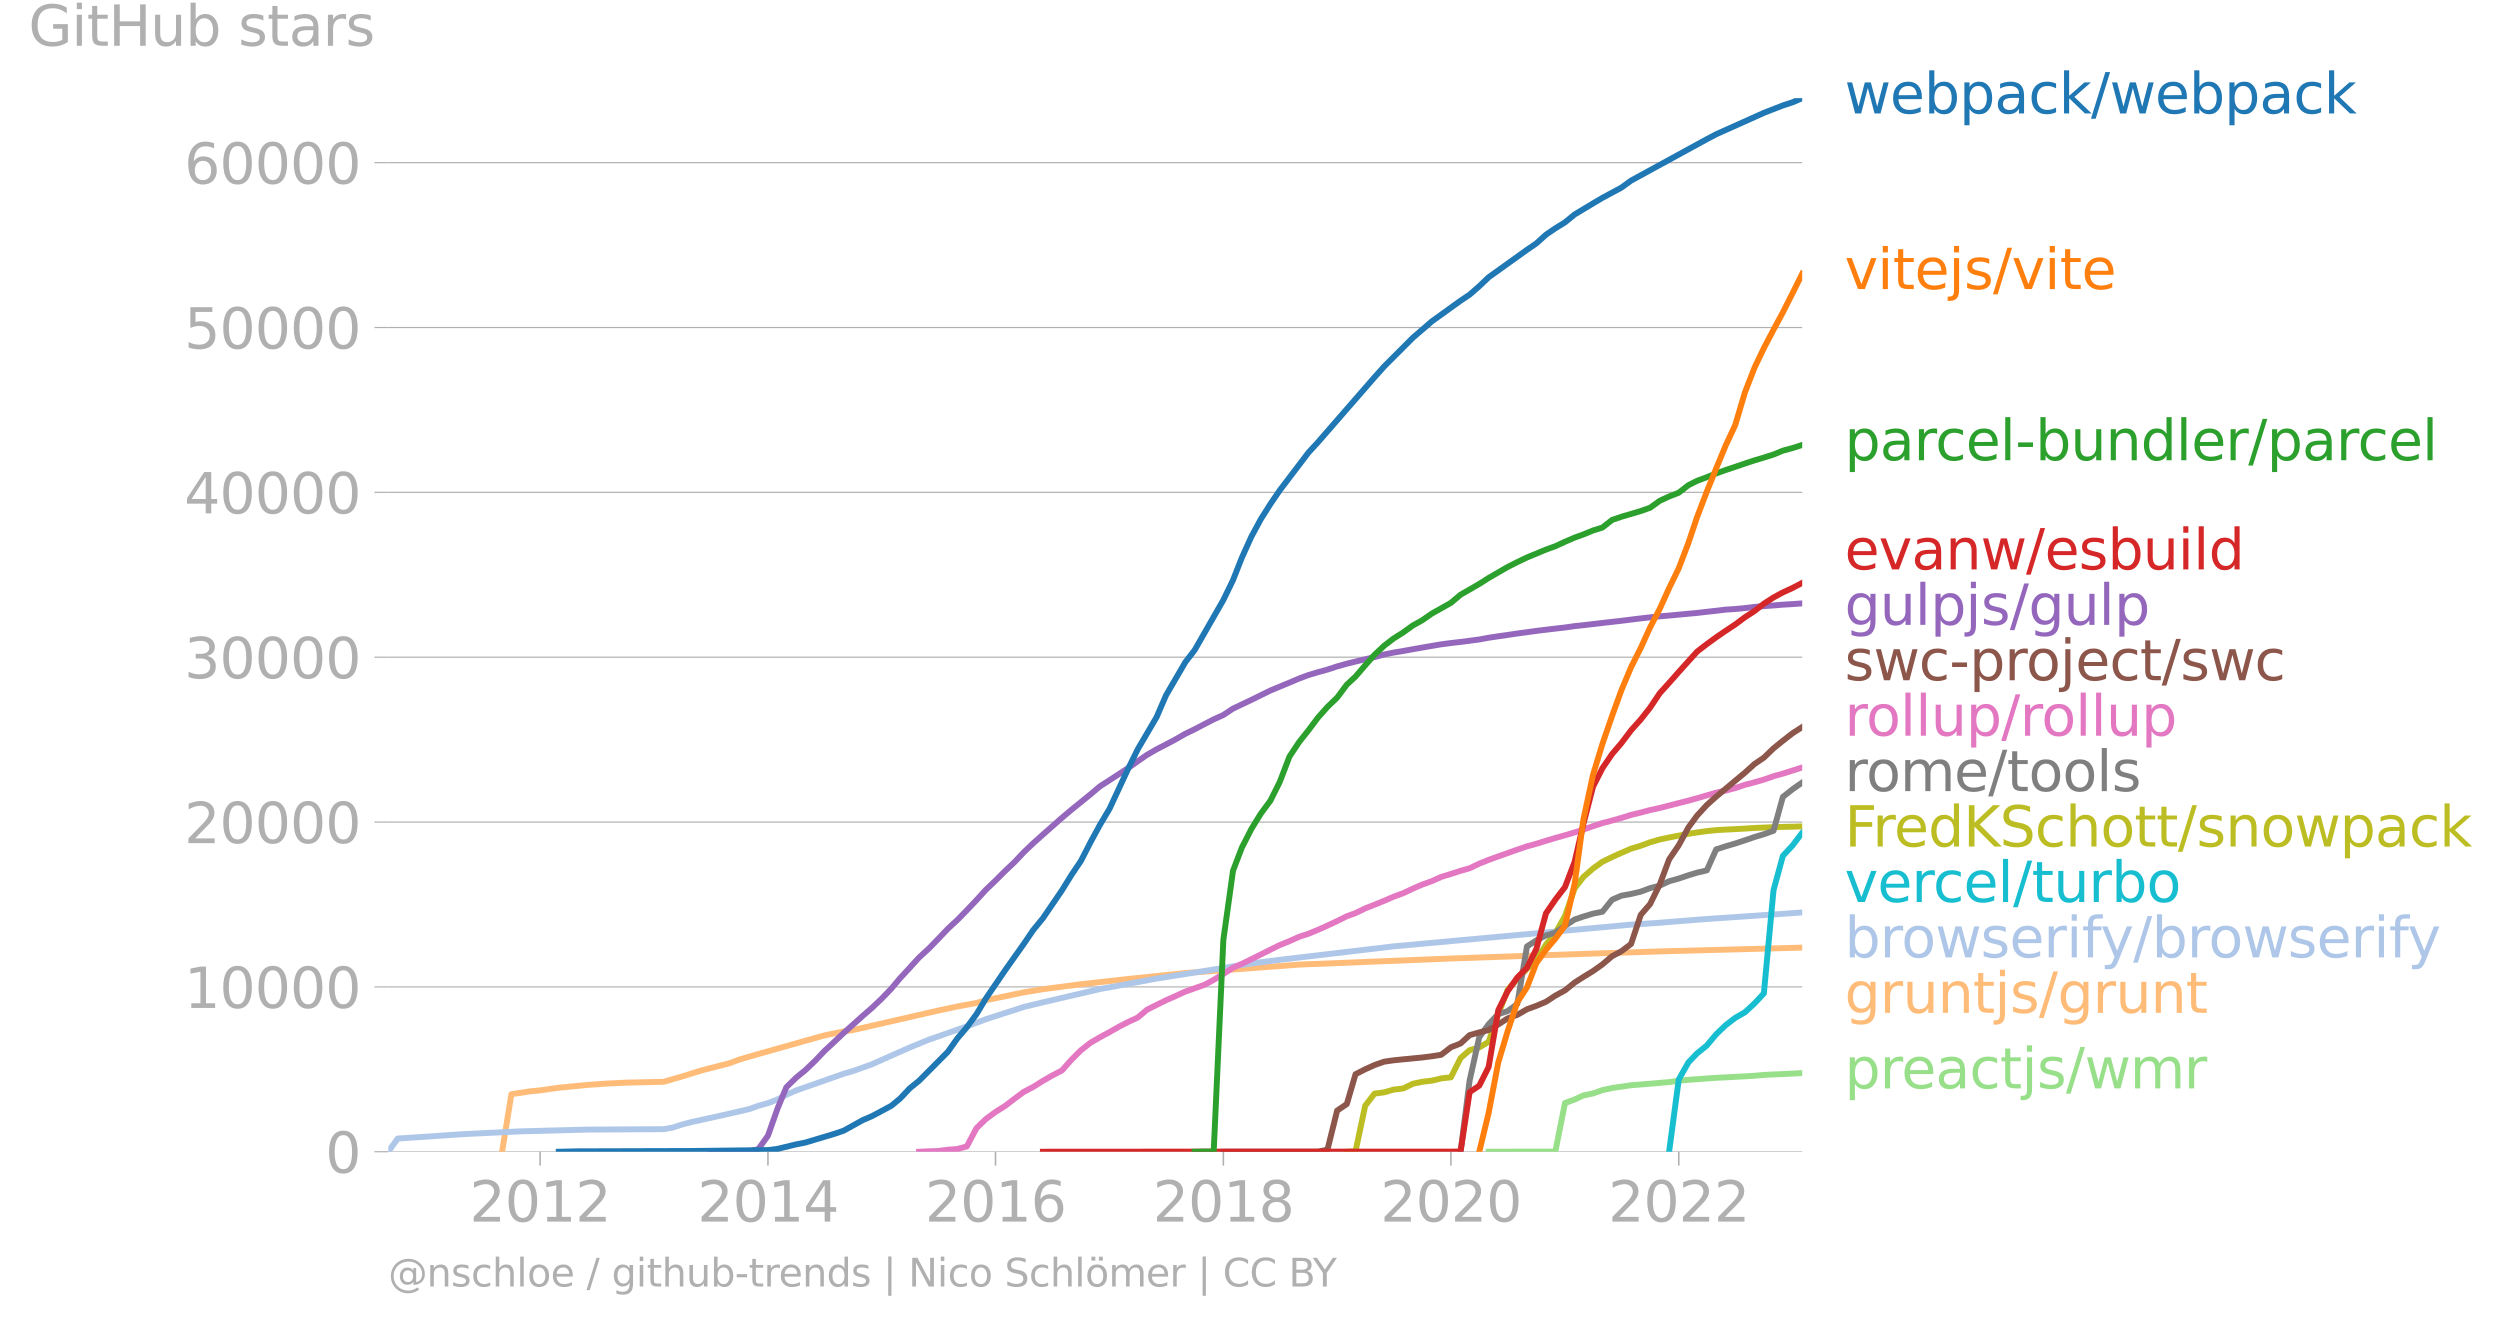<svg xmlns="http://www.w3.org/2000/svg" xmlns:xlink="http://www.w3.org/1999/xlink" width="841.917" height="445.905" viewBox="0 0 631.438 334.429"><defs><style>*{stroke-linejoin:round;stroke-linecap:butt}</style></defs><g id="figure_1"><path id="patch_1" d="M0 334.429h631.438V0H0v334.429z" style="fill:none"/><g id="axes_1"><path id="patch_2" d="M98.073 290.902h357.12V24.79H98.073v266.112z" style="fill:none"/><g id="matplotlib.axis_1"><g id="xtick_1"><g id="line2d_1"><defs><path id="m91322ff888" d="M0 0v3.5" style="stroke:#b0b0b0;stroke-width:.4"/></defs><use xlink:href="#m91322ff888" x="136.415" y="290.902" style="fill:#b0b0b0;stroke:#b0b0b0;stroke-width:.4"/></g><g id="text_1" style="fill:#b0b0b0" transform="matrix(.14 0 0 -.14 118.6 308.54)"><defs><path id="DejaVuSans-32" d="M1228 531h2203V0H469v531q359 372 979 998 621 627 780 809 303 340 423 576 121 236 121 464 0 372-261 606-261 235-680 235-297 0-627-103-329-103-704-313v638q381 153 712 231 332 78 607 78 725 0 1156-363 431-362 431-968 0-288-108-546-107-257-392-607-78-91-497-524-418-433-1181-1211z" transform="scale(.016)"/><path id="DejaVuSans-30" d="M2034 4250q-487 0-733-480-245-479-245-1442 0-959 245-1439 246-480 733-480 491 0 736 480 246 480 246 1439 0 963-246 1442-245 480-736 480zm0 500q785 0 1199-621 414-620 414-1801 0-1178-414-1799Q2819-91 2034-91q-784 0-1198 620-414 621-414 1799 0 1181 414 1801 414 621 1198 621z" transform="scale(.016)"/><path id="DejaVuSans-31" d="M794 531h1031v3560L703 3866v575l1116 225h631V531h1031V0H794v531z" transform="scale(.016)"/></defs><use xlink:href="#DejaVuSans-32"/><use xlink:href="#DejaVuSans-30" x="63.623"/><use xlink:href="#DejaVuSans-31" x="127.246"/><use xlink:href="#DejaVuSans-32" x="190.869"/></g></g><g id="xtick_2"><use xlink:href="#m91322ff888" id="line2d_2" x="193.966" y="290.902" style="fill:#b0b0b0;stroke:#b0b0b0;stroke-width:.4"/><g id="text_2" style="fill:#b0b0b0" transform="matrix(.14 0 0 -.14 176.151 308.54)"><defs><path id="DejaVuSans-34" d="M2419 4116 825 1625h1594v2491zm-166 550h794V1625h666v-525h-666V0h-628v1100H313v609l1940 2957z" transform="scale(.016)"/></defs><use xlink:href="#DejaVuSans-32"/><use xlink:href="#DejaVuSans-30" x="63.623"/><use xlink:href="#DejaVuSans-31" x="127.246"/><use xlink:href="#DejaVuSans-34" x="190.869"/></g></g><g id="xtick_3"><use xlink:href="#m91322ff888" id="line2d_3" x="251.439" y="290.902" style="fill:#b0b0b0;stroke:#b0b0b0;stroke-width:.4"/><g id="text_3" style="fill:#b0b0b0" transform="matrix(.14 0 0 -.14 233.624 308.54)"><defs><path id="DejaVuSans-36" d="M2113 2584q-425 0-674-291-248-290-248-796 0-503 248-796 249-292 674-292t673 292q248 293 248 796 0 506-248 796-248 291-673 291zm1253 1979v-575q-238 112-480 171-242 60-480 60-625 0-955-422-329-422-376-1275 184 272 462 417 279 145 613 145 703 0 1111-427 408-426 408-1160 0-719-425-1154Q2819-91 2113-91q-810 0-1238 620-428 621-428 1799 0 1106 525 1764t1409 658q238 0 480-47t505-140z" transform="scale(.016)"/></defs><use xlink:href="#DejaVuSans-32"/><use xlink:href="#DejaVuSans-30" x="63.623"/><use xlink:href="#DejaVuSans-31" x="127.246"/><use xlink:href="#DejaVuSans-36" x="190.869"/></g></g><g id="xtick_4"><use xlink:href="#m91322ff888" id="line2d_4" x="308.991" y="290.902" style="fill:#b0b0b0;stroke:#b0b0b0;stroke-width:.4"/><g id="text_4" style="fill:#b0b0b0" transform="matrix(.14 0 0 -.14 291.176 308.54)"><defs><path id="DejaVuSans-38" d="M2034 2216q-450 0-708-241-257-241-257-662 0-422 257-663 258-241 708-241t709 242q260 243 260 662 0 421-258 662-257 241-711 241zm-631 268q-406 100-633 378-226 279-226 679 0 559 398 884 399 325 1092 325 697 0 1094-325t397-884q0-400-227-679-226-278-629-378 456-106 710-416 255-309 255-755 0-679-414-1042Q2806-91 2034-91q-771 0-1186 362-414 363-414 1042 0 446 256 755 257 310 713 416zm-231 997q0-362 226-565 227-203 636-203 407 0 636 203 230 203 230 565 0 363-230 566-229 203-636 203-409 0-636-203-226-203-226-566z" transform="scale(.016)"/></defs><use xlink:href="#DejaVuSans-32"/><use xlink:href="#DejaVuSans-30" x="63.623"/><use xlink:href="#DejaVuSans-31" x="127.246"/><use xlink:href="#DejaVuSans-38" x="190.869"/></g></g><g id="xtick_5"><use xlink:href="#m91322ff888" id="line2d_5" x="366.464" y="290.902" style="fill:#b0b0b0;stroke:#b0b0b0;stroke-width:.4"/><g id="text_5" style="fill:#b0b0b0" transform="matrix(.14 0 0 -.14 348.65 308.54)"><use xlink:href="#DejaVuSans-32"/><use xlink:href="#DejaVuSans-30" x="63.623"/><use xlink:href="#DejaVuSans-32" x="127.246"/><use xlink:href="#DejaVuSans-30" x="190.869"/></g></g><g id="xtick_6"><use xlink:href="#m91322ff888" id="line2d_6" x="424.016" y="290.902" style="fill:#b0b0b0;stroke:#b0b0b0;stroke-width:.4"/><g id="text_6" style="fill:#b0b0b0" transform="matrix(.14 0 0 -.14 406.201 308.54)"><use xlink:href="#DejaVuSans-32"/><use xlink:href="#DejaVuSans-30" x="63.623"/><use xlink:href="#DejaVuSans-32" x="127.246"/><use xlink:href="#DejaVuSans-32" x="190.869"/></g></g></g><g id="matplotlib.axis_2"><g id="ytick_1"><path id="line2d_7" d="M98.073 290.902h357.12" clip-path="url(#p8c04967d75)" style="fill:none;stroke:#b0b0b0;stroke-width:.3;stroke-linecap:square"/><g id="line2d_8"><defs><path id="m6777debb94" d="M0 0h-3.5" style="stroke:#b0b0b0;stroke-width:.3"/></defs><use xlink:href="#m6777debb94" x="98.073" y="290.902" style="fill:#b0b0b0;stroke:#b0b0b0;stroke-width:.3"/></g><use xlink:href="#DejaVuSans-30" id="text_7" style="fill:#b0b0b0" transform="matrix(.14 0 0 -.14 82.166 296.22)"/></g><g id="ytick_2"><path id="line2d_9" d="M98.073 249.266h357.12" clip-path="url(#p8c04967d75)" style="fill:none;stroke:#b0b0b0;stroke-width:.3;stroke-linecap:square"/><use xlink:href="#m6777debb94" id="line2d_10" x="98.073" y="249.266" style="fill:#b0b0b0;stroke:#b0b0b0;stroke-width:.3"/><g id="text_8" style="fill:#b0b0b0" transform="matrix(.14 0 0 -.14 46.536 254.585)"><use xlink:href="#DejaVuSans-31"/><use xlink:href="#DejaVuSans-30" x="63.623"/><use xlink:href="#DejaVuSans-30" x="127.246"/><use xlink:href="#DejaVuSans-30" x="190.869"/><use xlink:href="#DejaVuSans-30" x="254.492"/></g></g><g id="ytick_3"><path id="line2d_11" d="M98.073 207.63h357.12" clip-path="url(#p8c04967d75)" style="fill:none;stroke:#b0b0b0;stroke-width:.3;stroke-linecap:square"/><use xlink:href="#m6777debb94" id="line2d_12" x="98.073" y="207.63" style="fill:#b0b0b0;stroke:#b0b0b0;stroke-width:.3"/><g id="text_9" style="fill:#b0b0b0" transform="matrix(.14 0 0 -.14 46.536 212.949)"><use xlink:href="#DejaVuSans-32"/><use xlink:href="#DejaVuSans-30" x="63.623"/><use xlink:href="#DejaVuSans-30" x="127.246"/><use xlink:href="#DejaVuSans-30" x="190.869"/><use xlink:href="#DejaVuSans-30" x="254.492"/></g></g><g id="ytick_4"><path id="line2d_13" d="M98.073 165.994h357.12" clip-path="url(#p8c04967d75)" style="fill:none;stroke:#b0b0b0;stroke-width:.3;stroke-linecap:square"/><use xlink:href="#m6777debb94" id="line2d_14" x="98.073" y="165.994" style="fill:#b0b0b0;stroke:#b0b0b0;stroke-width:.3"/><g id="text_10" style="fill:#b0b0b0" transform="matrix(.14 0 0 -.14 46.536 171.313)"><defs><path id="DejaVuSans-33" d="M2597 2516q453-97 707-404 255-306 255-756 0-690-475-1069Q2609-91 1734-91q-293 0-604 58T488 141v609q262-153 574-231 313-78 654-78 593 0 904 234t311 681q0 413-289 645-289 233-804 233h-544v519h569q465 0 712 186t247 536q0 359-255 551-254 193-729 193-260 0-557-57-297-56-653-174v562q360 100 674 150t592 50q719 0 1137-327 419-326 419-882 0-388-222-655t-631-370z" transform="scale(.016)"/></defs><use xlink:href="#DejaVuSans-33"/><use xlink:href="#DejaVuSans-30" x="63.623"/><use xlink:href="#DejaVuSans-30" x="127.246"/><use xlink:href="#DejaVuSans-30" x="190.869"/><use xlink:href="#DejaVuSans-30" x="254.492"/></g></g><g id="ytick_5"><path id="line2d_15" d="M98.073 124.358h357.12" clip-path="url(#p8c04967d75)" style="fill:none;stroke:#b0b0b0;stroke-width:.3;stroke-linecap:square"/><use xlink:href="#m6777debb94" id="line2d_16" x="98.073" y="124.358" style="fill:#b0b0b0;stroke:#b0b0b0;stroke-width:.3"/><g id="text_11" style="fill:#b0b0b0" transform="matrix(.14 0 0 -.14 46.536 129.677)"><use xlink:href="#DejaVuSans-34"/><use xlink:href="#DejaVuSans-30" x="63.623"/><use xlink:href="#DejaVuSans-30" x="127.246"/><use xlink:href="#DejaVuSans-30" x="190.869"/><use xlink:href="#DejaVuSans-30" x="254.492"/></g></g><g id="ytick_6"><path id="line2d_17" d="M98.073 82.722h357.12" clip-path="url(#p8c04967d75)" style="fill:none;stroke:#b0b0b0;stroke-width:.3;stroke-linecap:square"/><use xlink:href="#m6777debb94" id="line2d_18" x="98.073" y="82.722" style="fill:#b0b0b0;stroke:#b0b0b0;stroke-width:.3"/><g id="text_12" style="fill:#b0b0b0" transform="matrix(.14 0 0 -.14 46.536 88.04)"><defs><path id="DejaVuSans-35" d="M691 4666h2478v-532H1269V2991q137 47 274 70 138 23 276 23 781 0 1237-428 457-428 457-1159 0-753-469-1171Q2575-91 1722-91q-294 0-599 50Q819 9 494 109v635q281-153 581-228t634-75q541 0 856 284 316 284 316 772 0 487-316 771-315 285-856 285-253 0-505-56-251-56-513-175v2344z" transform="scale(.016)"/></defs><use xlink:href="#DejaVuSans-35"/><use xlink:href="#DejaVuSans-30" x="63.623"/><use xlink:href="#DejaVuSans-30" x="127.246"/><use xlink:href="#DejaVuSans-30" x="190.869"/><use xlink:href="#DejaVuSans-30" x="254.492"/></g></g><g id="ytick_7"><path id="line2d_19" d="M98.073 41.086h357.12" clip-path="url(#p8c04967d75)" style="fill:none;stroke:#b0b0b0;stroke-width:.3;stroke-linecap:square"/><use xlink:href="#m6777debb94" id="line2d_20" x="98.073" y="41.086" style="fill:#b0b0b0;stroke:#b0b0b0;stroke-width:.3"/><g id="text_13" style="fill:#b0b0b0" transform="matrix(.14 0 0 -.14 46.536 46.405)"><use xlink:href="#DejaVuSans-36"/><use xlink:href="#DejaVuSans-30" x="63.623"/><use xlink:href="#DejaVuSans-30" x="127.246"/><use xlink:href="#DejaVuSans-30" x="190.869"/><use xlink:href="#DejaVuSans-30" x="254.492"/></g></g><g id="text_14" style="fill:#b0b0b0" transform="matrix(.14 0 0 -.14 7.2 11.563)"><defs><path id="DejaVuSans-47" d="M3809 666v1253H2778v519h1656V434q-365-259-806-392-440-133-940-133-1094 0-1712 639-617 640-617 1780 0 1144 617 1783 618 639 1712 639 456 0 867-113 411-112 758-331v-672q-350 297-744 447t-828 150q-857 0-1287-478-429-478-429-1425 0-944 429-1422 430-478 1287-478 334 0 596 58 263 58 472 180z" transform="scale(.016)"/><path id="DejaVuSans-69" d="M603 3500h575V0H603v3500zm0 1363h575v-729H603v729z" transform="scale(.016)"/><path id="DejaVuSans-74" d="M1172 4494v-994h1184v-447H1172V1153q0-428 117-550t477-122h590V0h-590q-666 0-919 248-253 249-253 905v1900H172v447h422v994h578z" transform="scale(.016)"/><path id="DejaVuSans-48" d="M628 4666h631V2753h2294v1913h631V0h-631v2222H1259V0H628v4666z" transform="scale(.016)"/><path id="DejaVuSans-75" d="M544 1381v2119h575V1403q0-497 193-746 194-248 582-248 465 0 735 297 271 297 271 810v1984h575V0h-575v538q-209-319-486-474-276-155-642-155-603 0-916 375-312 375-312 1097zm1447 2203z" transform="scale(.016)"/><path id="DejaVuSans-62" d="M3116 1747q0 634-261 995t-717 361q-457 0-718-361t-261-995q0-634 261-995t718-361q456 0 717 361t261 995zM1159 2969q182 312 458 463 277 152 661 152 638 0 1036-506 399-506 399-1331T3314 415Q2916-91 2278-91q-384 0-661 152-276 152-458 464V0H581v4863h578V2969z" transform="scale(.016)"/><path id="DejaVuSans-73" d="M2834 3397v-544q-243 125-506 187-262 63-544 63-428 0-642-131t-214-394q0-200 153-314t616-217l197-44q612-131 870-370t258-667q0-488-386-773Q2250-91 1575-91q-281 0-586 55T347 128v594q319-166 628-249 309-82 613-82 406 0 624 139 219 139 219 392 0 234-158 359-157 125-692 241l-200 47q-534 112-772 345-237 233-237 639 0 494 350 762 350 269 994 269 318 0 599-47 282-46 519-140z" transform="scale(.016)"/><path id="DejaVuSans-61" d="M2194 1759q-697 0-966-159t-269-544q0-306 202-486 202-179 548-179 479 0 768 339t289 901v128h-572zm1147 238V0h-575v531q-197-318-491-470T1556-91q-537 0-855 302-317 302-317 808 0 590 395 890 396 300 1180 300h807v57q0 397-261 614t-733 217q-300 0-585-72-284-72-546-216v532q315 122 612 182 297 61 578 61 760 0 1135-394 375-393 375-1193z" transform="scale(.016)"/><path id="DejaVuSans-72" d="M2631 2963q-97 56-211 82-114 27-251 27-488 0-749-317t-261-911V0H581v3500h578v-544q182 319 472 473 291 155 707 155 59 0 131-8 72-7 159-23l3-590z" transform="scale(.016)"/></defs><use xlink:href="#DejaVuSans-47"/><use xlink:href="#DejaVuSans-69" x="77.49"/><use xlink:href="#DejaVuSans-74" x="105.273"/><use xlink:href="#DejaVuSans-48" x="144.482"/><use xlink:href="#DejaVuSans-75" x="219.678"/><use xlink:href="#DejaVuSans-62" x="283.057"/><use xlink:href="#DejaVuSans-20" x="346.533"/><use xlink:href="#DejaVuSans-73" x="378.32"/><use xlink:href="#DejaVuSans-74" x="430.42"/><use xlink:href="#DejaVuSans-61" x="469.629"/><use xlink:href="#DejaVuSans-72" x="530.908"/><use xlink:href="#DejaVuSans-73" x="572.021"/></g></g><path id="line2d_21" d="m375.99 290.902 2.441-.017h2.362l2.44-.004h4.803l2.44-.009 2.363-.004 2.44-12.282 2.441-.875 2.205-1.04 2.44-.5 2.362-.829 2.44-.537 2.363-.35 2.44-.345 2.44-.2 2.363-.183 2.44-.213 2.362-.204 2.441-.345 2.44-.23 2.205-.162 2.44-.179 2.363-.158 2.44-.125 2.362-.125 2.44-.125 2.441-.154 2.362-.2 2.44-.129 2.363-.095 2.44-.113 2.441-.137" clip-path="url(#p8c04967d75)" style="fill:none;stroke:#98df8a;stroke-width:1.5;stroke-linecap:square"/><path id="line2d_22" d="m126.81 290.902 2.362-14.544 4.802-.72 2.44-.233 4.725-.67 7.243-.713 4.802-.333 4.803-.237 9.684-.217 4.645-1.361 4.802-1.495 7.243-1.86 2.362-.9 4.803-1.4 16.69-4.7 4.882-1.003 2.362-.358 4.802-1.091 7.086-1.624 9.605-2.194 4.881-1.041 4.803-.887 2.362-.683 9.605-1.994 4.802-.795 9.606-1.266 11.888-1.308 14.486-1.511 28.737-2.132 38.341-1.536 19.21-.675 12.046-.412 7.007-.241 16.848-.533 33.618-.891h0" clip-path="url(#p8c04967d75)" style="fill:none;stroke:#ffbb78;stroke-width:1.5;stroke-linecap:square"/><path id="line2d_23" d="m98.073 290.902 2.362-3.331 16.69-1.12 14.487-.708 16.77-.437 19.289-.109 2.204-.383 2.44-.803 2.363-.616 7.243-1.587 7.243-1.657 2.362-.85 2.44-.682 2.441-.937 2.205-1.174 2.44-1.074 12.046-4.23 2.362-.696 4.802-1.703 4.882-2.19 4.645-2.048 4.802-1.97 9.605-3.355 4.803-1.807 9.605-3.102 4.802-1.166 14.408-3.364 4.881-.879 9.448-1.765 12.046-1.911 11.888-1.907 7.164-.92 28.737-3.394 59.992-5.491 7.243-.475 9.448-.766 4.803-.342 7.243-.49 14.486-.996h0" clip-path="url(#p8c04967d75)" style="fill:none;stroke:#aec7e8;stroke-width:1.5;stroke-linecap:square"/><g id="text_15" style="fill:#1f77b4" transform="matrix(.14 0 0 -.14 465.907 28.653)"><defs><path id="DejaVuSans-77" d="M269 3500h575l719-2731 715 2731h678l719-2731 716 2731h575L4050 0h-678l-753 2869L1863 0h-679L269 3500z" transform="scale(.016)"/><path id="DejaVuSans-65" d="M3597 1894v-281H953q38-594 358-905t892-311q331 0 642 81t618 244V178Q3153 47 2828-22t-659-69q-838 0-1327 487-489 488-489 1320 0 859 464 1363 464 505 1252 505 706 0 1117-455 411-454 411-1235zm-575 169q-6 471-264 752-258 282-683 282-481 0-770-272t-333-766l2050 4z" transform="scale(.016)"/><path id="DejaVuSans-70" d="M1159 525v-1856H581v4831h578v-531q182 312 458 463 277 152 661 152 638 0 1036-506 399-506 399-1331T3314 415Q2916-91 2278-91q-384 0-661 152-276 152-458 464zm1957 1222q0 634-261 995t-717 361q-457 0-718-361t-261-995q0-634 261-995t718-361q456 0 717 361t261 995z" transform="scale(.016)"/><path id="DejaVuSans-63" d="M3122 3366v-538q-244 135-489 202t-495 67q-560 0-870-355-309-354-309-995t309-996q310-354 870-354 250 0 495 67t489 202V134Q2881 22 2623-34q-257-57-548-57-791 0-1257 497-465 497-465 1341 0 856 470 1346 471 491 1290 491 265 0 518-55 253-54 491-163z" transform="scale(.016)"/><path id="DejaVuSans-6b" d="M581 4863h578V1991l1716 1509h734L1753 1863 3688 0h-750L1159 1709V0H581v4863z" transform="scale(.016)"/><path id="DejaVuSans-2f" d="M1625 4666h531L531-594H0l1625 5260z" transform="scale(.016)"/></defs><use xlink:href="#DejaVuSans-77"/><use xlink:href="#DejaVuSans-65" x="81.787"/><use xlink:href="#DejaVuSans-62" x="143.311"/><use xlink:href="#DejaVuSans-70" x="206.787"/><use xlink:href="#DejaVuSans-61" x="270.264"/><use xlink:href="#DejaVuSans-63" x="331.543"/><use xlink:href="#DejaVuSans-6b" x="386.523"/><use xlink:href="#DejaVuSans-2f" x="444.434"/><use xlink:href="#DejaVuSans-77" x="478.125"/><use xlink:href="#DejaVuSans-65" x="559.912"/><use xlink:href="#DejaVuSans-62" x="621.436"/><use xlink:href="#DejaVuSans-70" x="684.912"/><use xlink:href="#DejaVuSans-61" x="748.389"/><use xlink:href="#DejaVuSans-63" x="809.668"/><use xlink:href="#DejaVuSans-6b" x="864.648"/></g><g id="text_16" style="fill:#ff7f0e" transform="matrix(.14 0 0 -.14 465.907 73.016)"><defs><path id="DejaVuSans-76" d="M191 3500h609L1894 563l1094 2937h609L2284 0h-781L191 3500z" transform="scale(.016)"/><path id="DejaVuSans-6a" d="M603 3500h575V-63q0-668-255-968-254-300-820-300h-219v487H38q328 0 446 152Q603-541 603-63v3563zm0 1363h575v-729H603v729z" transform="scale(.016)"/></defs><use xlink:href="#DejaVuSans-76"/><use xlink:href="#DejaVuSans-69" x="59.18"/><use xlink:href="#DejaVuSans-74" x="86.963"/><use xlink:href="#DejaVuSans-65" x="126.172"/><use xlink:href="#DejaVuSans-6a" x="187.695"/><use xlink:href="#DejaVuSans-73" x="215.479"/><use xlink:href="#DejaVuSans-2f" x="267.578"/><use xlink:href="#DejaVuSans-76" x="301.27"/><use xlink:href="#DejaVuSans-69" x="360.449"/><use xlink:href="#DejaVuSans-74" x="388.232"/><use xlink:href="#DejaVuSans-65" x="427.441"/></g><g id="text_17" style="fill:#2ca02c" transform="matrix(.14 0 0 -.14 465.907 116.246)"><defs><path id="DejaVuSans-6c" d="M603 4863h575V0H603v4863z" transform="scale(.016)"/><path id="DejaVuSans-2d" d="M313 2009h1684v-512H313v512z" transform="scale(.016)"/><path id="DejaVuSans-6e" d="M3513 2113V0h-575v2094q0 497-194 743-194 247-581 247-466 0-735-297-269-296-269-809V0H581v3500h578v-544q207 316 486 472 280 156 646 156 603 0 912-373 310-373 310-1098z" transform="scale(.016)"/><path id="DejaVuSans-64" d="M2906 2969v1894h575V0h-575v525q-181-312-458-464-276-152-664-152-634 0-1033 506-398 507-398 1332t398 1331q399 506 1033 506 388 0 664-152 277-151 458-463zM947 1747q0-634 261-995t717-361q456 0 718 361 263 361 263 995t-263 995q-262 361-718 361t-717-361q-261-361-261-995z" transform="scale(.016)"/></defs><use xlink:href="#DejaVuSans-70"/><use xlink:href="#DejaVuSans-61" x="63.477"/><use xlink:href="#DejaVuSans-72" x="124.756"/><use xlink:href="#DejaVuSans-63" x="163.619"/><use xlink:href="#DejaVuSans-65" x="218.6"/><use xlink:href="#DejaVuSans-6c" x="280.123"/><use xlink:href="#DejaVuSans-2d" x="307.906"/><use xlink:href="#DejaVuSans-62" x="343.99"/><use xlink:href="#DejaVuSans-75" x="407.467"/><use xlink:href="#DejaVuSans-6e" x="470.846"/><use xlink:href="#DejaVuSans-64" x="534.225"/><use xlink:href="#DejaVuSans-6c" x="597.701"/><use xlink:href="#DejaVuSans-65" x="625.484"/><use xlink:href="#DejaVuSans-72" x="687.008"/><use xlink:href="#DejaVuSans-2f" x="728.121"/><use xlink:href="#DejaVuSans-70" x="761.813"/><use xlink:href="#DejaVuSans-61" x="825.289"/><use xlink:href="#DejaVuSans-72" x="886.568"/><use xlink:href="#DejaVuSans-63" x="925.432"/><use xlink:href="#DejaVuSans-65" x="980.412"/><use xlink:href="#DejaVuSans-6c" x="1041.936"/></g><g id="text_18" style="fill:#d62728" transform="matrix(.14 0 0 -.14 465.907 143.82)"><use xlink:href="#DejaVuSans-65"/><use xlink:href="#DejaVuSans-76" x="61.523"/><use xlink:href="#DejaVuSans-61" x="120.703"/><use xlink:href="#DejaVuSans-6e" x="181.982"/><use xlink:href="#DejaVuSans-77" x="245.361"/><use xlink:href="#DejaVuSans-2f" x="327.148"/><use xlink:href="#DejaVuSans-65" x="360.84"/><use xlink:href="#DejaVuSans-73" x="422.363"/><use xlink:href="#DejaVuSans-62" x="474.463"/><use xlink:href="#DejaVuSans-75" x="537.939"/><use xlink:href="#DejaVuSans-69" x="601.318"/><use xlink:href="#DejaVuSans-6c" x="629.102"/><use xlink:href="#DejaVuSans-64" x="656.885"/></g><g id="text_19" style="fill:#9467bd" transform="matrix(.14 0 0 -.14 465.907 157.82)"><defs><path id="DejaVuSans-67" d="M2906 1791q0 625-258 968-257 344-723 344-462 0-720-344-258-343-258-968 0-622 258-966t720-344q466 0 723 344 258 344 258 966zm575-1357q0-893-397-1329-396-436-1215-436-303 0-572 45t-522 139v559q253-137 500-202 247-66 503-66 566 0 847 295t281 892v285q-178-310-456-463T1784 0Q1141 0 747 490 353 981 353 1791q0 812 394 1302 394 491 1037 491 388 0 666-153t456-462v531h575V434z" transform="scale(.016)"/></defs><use xlink:href="#DejaVuSans-67"/><use xlink:href="#DejaVuSans-75" x="63.477"/><use xlink:href="#DejaVuSans-6c" x="126.855"/><use xlink:href="#DejaVuSans-70" x="154.639"/><use xlink:href="#DejaVuSans-6a" x="218.115"/><use xlink:href="#DejaVuSans-73" x="245.898"/><use xlink:href="#DejaVuSans-2f" x="297.998"/><use xlink:href="#DejaVuSans-67" x="331.689"/><use xlink:href="#DejaVuSans-75" x="395.166"/><use xlink:href="#DejaVuSans-6c" x="458.545"/><use xlink:href="#DejaVuSans-70" x="486.328"/></g><g id="text_20" style="fill:#8c564b" transform="matrix(.14 0 0 -.14 465.907 171.82)"><defs><path id="DejaVuSans-6f" d="M1959 3097q-462 0-731-361t-269-989q0-628 267-989 268-361 733-361 460 0 728 362 269 363 269 988 0 622-269 986-268 364-728 364zm0 487q750 0 1178-488 429-487 429-1349 0-859-429-1349Q2709-91 1959-91q-753 0-1180 489-426 490-426 1349 0 862 426 1349 427 488 1180 488z" transform="scale(.016)"/></defs><use xlink:href="#DejaVuSans-73"/><use xlink:href="#DejaVuSans-77" x="52.1"/><use xlink:href="#DejaVuSans-63" x="133.887"/><use xlink:href="#DejaVuSans-2d" x="188.867"/><use xlink:href="#DejaVuSans-70" x="224.951"/><use xlink:href="#DejaVuSans-72" x="288.428"/><use xlink:href="#DejaVuSans-6f" x="327.291"/><use xlink:href="#DejaVuSans-6a" x="388.473"/><use xlink:href="#DejaVuSans-65" x="416.256"/><use xlink:href="#DejaVuSans-63" x="477.779"/><use xlink:href="#DejaVuSans-74" x="532.76"/><use xlink:href="#DejaVuSans-2f" x="571.969"/><use xlink:href="#DejaVuSans-73" x="605.66"/><use xlink:href="#DejaVuSans-77" x="657.76"/><use xlink:href="#DejaVuSans-63" x="739.547"/></g><g id="text_21" style="fill:#e377c2" transform="matrix(.14 0 0 -.14 465.907 185.82)"><use xlink:href="#DejaVuSans-72"/><use xlink:href="#DejaVuSans-6f" x="38.863"/><use xlink:href="#DejaVuSans-6c" x="100.045"/><use xlink:href="#DejaVuSans-6c" x="127.828"/><use xlink:href="#DejaVuSans-75" x="155.611"/><use xlink:href="#DejaVuSans-70" x="218.99"/><use xlink:href="#DejaVuSans-2f" x="282.467"/><use xlink:href="#DejaVuSans-72" x="316.158"/><use xlink:href="#DejaVuSans-6f" x="355.021"/><use xlink:href="#DejaVuSans-6c" x="416.203"/><use xlink:href="#DejaVuSans-6c" x="443.986"/><use xlink:href="#DejaVuSans-75" x="471.77"/><use xlink:href="#DejaVuSans-70" x="535.148"/></g><g id="text_22" style="fill:#7f7f7f" transform="matrix(.14 0 0 -.14 465.907 199.82)"><defs><path id="DejaVuSans-6d" d="M3328 2828q216 388 516 572t706 184q547 0 844-383 297-382 297-1088V0h-578v2094q0 503-179 746-178 244-543 244-447 0-707-297-259-296-259-809V0h-578v2094q0 506-178 748t-550 242q-441 0-701-298-259-298-259-808V0H581v3500h578v-544q197 322 472 475t653 153q382 0 649-194 267-193 395-562z" transform="scale(.016)"/></defs><use xlink:href="#DejaVuSans-72"/><use xlink:href="#DejaVuSans-6f" x="38.863"/><use xlink:href="#DejaVuSans-6d" x="100.045"/><use xlink:href="#DejaVuSans-65" x="197.457"/><use xlink:href="#DejaVuSans-2f" x="258.98"/><use xlink:href="#DejaVuSans-74" x="292.672"/><use xlink:href="#DejaVuSans-6f" x="331.881"/><use xlink:href="#DejaVuSans-6f" x="393.063"/><use xlink:href="#DejaVuSans-6c" x="454.244"/><use xlink:href="#DejaVuSans-73" x="482.027"/></g><g id="text_23" style="fill:#bcbd22" transform="matrix(.14 0 0 -.14 465.907 213.82)"><defs><path id="DejaVuSans-46" d="M628 4666h2681v-532H1259V2759h1850v-531H1259V0H628v4666z" transform="scale(.016)"/><path id="DejaVuSans-4b" d="M628 4666h631V2694l2094 1972h813L1850 2491 4331 0h-831L1259 2247V0H628v4666z" transform="scale(.016)"/><path id="DejaVuSans-53" d="M3425 4513v-616q-359 172-678 256-319 85-616 85-515 0-795-200t-280-569q0-310 186-468 186-157 705-254l381-78q706-135 1042-474t336-907q0-679-455-1029Q2797-91 1919-91q-331 0-705 75-373 75-773 222v650q384-215 753-325 369-109 725-109 540 0 834 212 294 213 294 607 0 343-211 537t-692 291l-385 75q-706 140-1022 440-315 300-315 835 0 619 436 975t1201 356q329 0 669-60 341-59 697-177z" transform="scale(.016)"/><path id="DejaVuSans-68" d="M3513 2113V0h-575v2094q0 497-194 743-194 247-581 247-466 0-735-297-269-296-269-809V0H581v4863h578V2956q207 316 486 472 280 156 646 156 603 0 912-373 310-373 310-1098z" transform="scale(.016)"/></defs><use xlink:href="#DejaVuSans-46"/><use xlink:href="#DejaVuSans-72" x="50.27"/><use xlink:href="#DejaVuSans-65" x="89.133"/><use xlink:href="#DejaVuSans-64" x="150.656"/><use xlink:href="#DejaVuSans-4b" x="214.133"/><use xlink:href="#DejaVuSans-53" x="279.709"/><use xlink:href="#DejaVuSans-63" x="343.186"/><use xlink:href="#DejaVuSans-68" x="398.166"/><use xlink:href="#DejaVuSans-6f" x="461.545"/><use xlink:href="#DejaVuSans-74" x="522.727"/><use xlink:href="#DejaVuSans-74" x="561.936"/><use xlink:href="#DejaVuSans-2f" x="601.145"/><use xlink:href="#DejaVuSans-73" x="634.836"/><use xlink:href="#DejaVuSans-6e" x="686.936"/><use xlink:href="#DejaVuSans-6f" x="750.314"/><use xlink:href="#DejaVuSans-77" x="811.496"/><use xlink:href="#DejaVuSans-70" x="893.283"/><use xlink:href="#DejaVuSans-61" x="956.76"/><use xlink:href="#DejaVuSans-63" x="1018.039"/><use xlink:href="#DejaVuSans-6b" x="1073.02"/></g><g id="text_24" style="fill:#17becf" transform="matrix(.14 0 0 -.14 465.907 227.82)"><use xlink:href="#DejaVuSans-76"/><use xlink:href="#DejaVuSans-65" x="59.18"/><use xlink:href="#DejaVuSans-72" x="120.703"/><use xlink:href="#DejaVuSans-63" x="159.566"/><use xlink:href="#DejaVuSans-65" x="214.547"/><use xlink:href="#DejaVuSans-6c" x="276.07"/><use xlink:href="#DejaVuSans-2f" x="303.854"/><use xlink:href="#DejaVuSans-74" x="337.545"/><use xlink:href="#DejaVuSans-75" x="376.754"/><use xlink:href="#DejaVuSans-72" x="440.133"/><use xlink:href="#DejaVuSans-62" x="481.246"/><use xlink:href="#DejaVuSans-6f" x="544.723"/></g><g id="text_25" style="fill:#aec7e8" transform="matrix(.14 0 0 -.14 465.907 241.82)"><defs><path id="DejaVuSans-66" d="M2375 4863v-479h-550q-309 0-430-125-120-125-120-450v-309h947v-447h-947V0H697v3053H147v447h550v244q0 584 272 851 272 268 862 268h544z" transform="scale(.016)"/><path id="DejaVuSans-79" d="M2059-325q-243-625-475-815-231-191-618-191H506v481h338q237 0 368 113 132 112 291 531l103 262L191 3500h609L1894 763l1094 2737h609L2059-325z" transform="scale(.016)"/></defs><use xlink:href="#DejaVuSans-62"/><use xlink:href="#DejaVuSans-72" x="63.477"/><use xlink:href="#DejaVuSans-6f" x="102.34"/><use xlink:href="#DejaVuSans-77" x="163.521"/><use xlink:href="#DejaVuSans-73" x="245.309"/><use xlink:href="#DejaVuSans-65" x="297.408"/><use xlink:href="#DejaVuSans-72" x="358.932"/><use xlink:href="#DejaVuSans-69" x="400.045"/><use xlink:href="#DejaVuSans-66" x="427.828"/><use xlink:href="#DejaVuSans-79" x="461.283"/><use xlink:href="#DejaVuSans-2f" x="520.463"/><use xlink:href="#DejaVuSans-62" x="554.154"/><use xlink:href="#DejaVuSans-72" x="617.631"/><use xlink:href="#DejaVuSans-6f" x="656.494"/><use xlink:href="#DejaVuSans-77" x="717.676"/><use xlink:href="#DejaVuSans-73" x="799.463"/><use xlink:href="#DejaVuSans-65" x="851.563"/><use xlink:href="#DejaVuSans-72" x="913.086"/><use xlink:href="#DejaVuSans-69" x="954.199"/><use xlink:href="#DejaVuSans-66" x="981.982"/><use xlink:href="#DejaVuSans-79" x="1015.438"/></g><g id="text_26" style="fill:#ffbb78" transform="matrix(.14 0 0 -.14 465.907 255.82)"><use xlink:href="#DejaVuSans-67"/><use xlink:href="#DejaVuSans-72" x="63.477"/><use xlink:href="#DejaVuSans-75" x="104.59"/><use xlink:href="#DejaVuSans-6e" x="167.969"/><use xlink:href="#DejaVuSans-74" x="231.348"/><use xlink:href="#DejaVuSans-6a" x="270.557"/><use xlink:href="#DejaVuSans-73" x="298.34"/><use xlink:href="#DejaVuSans-2f" x="350.439"/><use xlink:href="#DejaVuSans-67" x="384.131"/><use xlink:href="#DejaVuSans-72" x="447.607"/><use xlink:href="#DejaVuSans-75" x="488.721"/><use xlink:href="#DejaVuSans-6e" x="552.1"/><use xlink:href="#DejaVuSans-74" x="615.479"/></g><g id="text_27" style="fill:#98df8a" transform="matrix(.14 0 0 -.14 465.907 274.896)"><use xlink:href="#DejaVuSans-70"/><use xlink:href="#DejaVuSans-72" x="63.477"/><use xlink:href="#DejaVuSans-65" x="102.34"/><use xlink:href="#DejaVuSans-61" x="163.863"/><use xlink:href="#DejaVuSans-63" x="225.143"/><use xlink:href="#DejaVuSans-74" x="280.123"/><use xlink:href="#DejaVuSans-6a" x="319.332"/><use xlink:href="#DejaVuSans-73" x="347.115"/><use xlink:href="#DejaVuSans-2f" x="399.215"/><use xlink:href="#DejaVuSans-77" x="432.906"/><use xlink:href="#DejaVuSans-6d" x="514.693"/><use xlink:href="#DejaVuSans-72" x="612.105"/></g><g id="text_28" style="fill:#b0b0b0" transform="matrix(.097 0 0 -.097 98.073 324.938)"><defs><path id="DejaVuSans-40" d="M2381 1678q0-447 222-702 222-254 610-254 384 0 604 256 221 256 221 700 0 438-225 695-225 258-607 258-378 0-602-256-223-256-223-697zm1703-934q-187-241-429-355t-564-114q-538 0-874 389t-336 1014q0 625 337 1015 338 391 873 391 322 0 565-117 244-117 428-354v409h447V722q457 69 714 417 258 349 258 902 0 334-99 628-98 294-298 544-325 409-792 626t-1017 217q-384 0-738-102-353-101-653-301-490-319-767-836-276-517-276-1120 0-497 179-932 180-434 521-765 328-325 759-495 431-171 922-171 403 0 792 136t714 389l281-347q-390-303-851-464t-936-161q-578 0-1091 205-512 205-912 595Q841 78 631 592q-209 514-209 1105 0 569 212 1084 213 516 607 907 403 396 931 607t1119 211q662 0 1229-272 568-271 952-771 234-307 357-666 124-359 124-744 0-822-497-1297T4084 263v481z" transform="scale(.016)"/><path id="DejaVuSans-7c" d="M1344 4891v-6400H813v6400h531z" transform="scale(.016)"/><path id="DejaVuSans-4e" d="M628 4666h850L3547 763v3903h612V0h-850L1241 3903V0H628v4666z" transform="scale(.016)"/><path id="DejaVuSans-f6" d="M1959 3097q-462 0-731-361t-269-989q0-628 267-989 268-361 733-361 460 0 728 362 269 363 269 988 0 622-269 986-268 364-728 364zm0 487q750 0 1178-488 429-487 429-1349 0-859-429-1349Q2709-91 1959-91q-753 0-1180 489-426 490-426 1349 0 862 426 1349 427 488 1180 488zm295 1266h634v-631h-634v631zm-1222 0h634v-631h-634v631z" transform="scale(.016)"/><path id="DejaVuSans-43" d="M4122 4306v-665q-319 297-680 443-361 147-767 147-800 0-1225-489t-425-1414q0-922 425-1411t1225-489q406 0 767 147t680 444V359q-331-225-702-338-370-112-782-112-1060 0-1670 648-609 649-609 1771 0 1125 609 1773 610 649 1670 649 418 0 788-111 371-111 696-333z" transform="scale(.016)"/><path id="DejaVuSans-42" d="M1259 2228V519h1013q509 0 754 211 246 211 246 645 0 438-246 645-245 208-754 208H1259zm0 1919V2741h935q462 0 688 173 227 174 227 530 0 353-227 528-226 175-688 175h-935zm-631 519h1613q722 0 1112-300 391-300 391-853 0-429-200-682t-588-315q466-100 724-418 258-317 258-792 0-625-425-966Q3088 0 2303 0H628v4666z" transform="scale(.016)"/><path id="DejaVuSans-59" d="M-13 4666h679l1293-1919 1285 1919h678L2272 2222V0h-634v2222L-13 4666z" transform="scale(.016)"/></defs><use xlink:href="#DejaVuSans-40"/><use xlink:href="#DejaVuSans-6e" x="100"/><use xlink:href="#DejaVuSans-73" x="163.379"/><use xlink:href="#DejaVuSans-63" x="215.479"/><use xlink:href="#DejaVuSans-68" x="270.459"/><use xlink:href="#DejaVuSans-6c" x="333.838"/><use xlink:href="#DejaVuSans-6f" x="361.621"/><use xlink:href="#DejaVuSans-65" x="422.803"/><use xlink:href="#DejaVuSans-20" x="484.326"/><use xlink:href="#DejaVuSans-2f" x="516.113"/><use xlink:href="#DejaVuSans-20" x="549.805"/><use xlink:href="#DejaVuSans-67" x="581.592"/><use xlink:href="#DejaVuSans-69" x="645.068"/><use xlink:href="#DejaVuSans-74" x="672.852"/><use xlink:href="#DejaVuSans-68" x="712.061"/><use xlink:href="#DejaVuSans-75" x="775.439"/><use xlink:href="#DejaVuSans-62" x="838.818"/><use xlink:href="#DejaVuSans-2d" x="902.295"/><use xlink:href="#DejaVuSans-74" x="938.379"/><use xlink:href="#DejaVuSans-72" x="977.588"/><use xlink:href="#DejaVuSans-65" x="1016.451"/><use xlink:href="#DejaVuSans-6e" x="1077.975"/><use xlink:href="#DejaVuSans-64" x="1141.354"/><use xlink:href="#DejaVuSans-73" x="1204.83"/><use xlink:href="#DejaVuSans-20" x="1256.93"/><use xlink:href="#DejaVuSans-7c" x="1288.717"/><use xlink:href="#DejaVuSans-20" x="1322.408"/><use xlink:href="#DejaVuSans-4e" x="1354.195"/><use xlink:href="#DejaVuSans-69" x="1429"/><use xlink:href="#DejaVuSans-63" x="1456.783"/><use xlink:href="#DejaVuSans-6f" x="1511.764"/><use xlink:href="#DejaVuSans-20" x="1572.945"/><use xlink:href="#DejaVuSans-53" x="1604.732"/><use xlink:href="#DejaVuSans-63" x="1668.209"/><use xlink:href="#DejaVuSans-68" x="1723.189"/><use xlink:href="#DejaVuSans-6c" x="1786.568"/><use xlink:href="#DejaVuSans-f6" x="1814.352"/><use xlink:href="#DejaVuSans-6d" x="1875.533"/><use xlink:href="#DejaVuSans-65" x="1972.945"/><use xlink:href="#DejaVuSans-72" x="2034.469"/><use xlink:href="#DejaVuSans-20" x="2075.582"/><use xlink:href="#DejaVuSans-7c" x="2107.369"/><use xlink:href="#DejaVuSans-20" x="2141.061"/><use xlink:href="#DejaVuSans-43" x="2172.848"/><use xlink:href="#DejaVuSans-43" x="2242.672"/><use xlink:href="#DejaVuSans-20" x="2312.496"/><use xlink:href="#DejaVuSans-42" x="2344.283"/><use xlink:href="#DejaVuSans-59" x="2407.387"/></g><path id="line2d_24" d="m421.575 290.902 2.441-18.262 2.44-4.31 2.205-2.29 2.44-1.973 2.363-2.835 2.44-2.328 2.362-1.807 2.44-1.411 2.441-2.248 2.362-2.532 2.44-26.072 2.363-8.66 2.44-2.624 2.441-3.218" clip-path="url(#p8c04967d75)" style="fill:none;stroke:#17becf;stroke-width:1.5;stroke-linecap:square"/><path id="line2d_25" d="m340.168 290.902 2.205-.117 2.44-11.492 2.362-3.076 2.441-.321 2.362-.687 2.44-.283 2.441-1.2 2.362-.49 2.44-.284 2.363-.574 2.44-.27 2.44-4.86 2.284-2.007 2.44-.687 2.363-1.407 2.44-7.016 2.362-6.108 2.44-2.76 2.441-2.577 2.362-2.178 2.44-3.934 2.363-2.882 2.44-4.317 2.441-6.983 2.205-2.885 2.44-2.144 2.362-1.7 2.44-1.194 2.363-1.058 2.44-1.057 2.44-.733 2.363-.878 2.44-.708 2.362-.5 2.441-.475 2.44-.462 2.205-.341 2.44-.337 2.363-.25 2.44-.138 2.362-.116 2.44-.133 2.441-.159 2.362-.1 2.44-.1 2.363-.074 2.44-.046 2.441-.075" clip-path="url(#p8c04967d75)" style="fill:none;stroke:#bcbd22;stroke-width:1.5;stroke-linecap:square"/><path id="line2d_26" d="m368.905 290.902 2.283-17.979 2.44-10.95 2.363-3.273 2.44-2.577 2.362-.733 2.44-1.815 2.441-14.531 2.362-1.511 2.44-1.274 2.363-.687 2.44-1.728 2.441-1.603 2.205-.75 2.44-.733 2.362-.474 2.44-3.035 2.363-1.025 2.44-.437 2.44-.579 2.363-.886 2.44-.633 2.362-1.104 2.441-.687 2.44-.828 2.205-.666 2.44-.575 2.363-5.296 2.44-.791 2.362-.691 2.44-.808 2.441-.837 2.362-.704 2.44-.866 2.363-8.556 2.44-1.932 2.441-1.707" clip-path="url(#p8c04967d75)" style="fill:none;stroke:#7f7f7f;stroke-width:1.5;stroke-linecap:square"/><path id="line2d_27" d="m232.15 290.902 2.441-.113 2.362-.07 2.44-.325 2.441-.192 2.362-.641 2.44-4.618L249 282.65l2.44-1.794 2.441-1.532 2.283-1.757 2.44-1.8 2.363-1.236 2.44-1.536 2.362-1.345 2.441-1.266 2.44-2.752 2.363-2.365 2.44-1.902 2.362-1.379 2.44-1.315 2.441-1.39 2.205-1.13 2.44-1.123 2.362-1.999 2.441-1.22 2.362-1.17 2.44-1.074 2.441-1.116 2.362-.833 2.44-.857 2.363-1.266 2.44-1.495 2.44-1.582 2.205-.962 2.44-1.199 2.363-1.17 2.44-1.228 2.362-1.158 2.441-.986 2.44-1.1 2.363-.77 2.44-1.007 2.362-1.054 2.44-1.145 2.441-1.216 2.205-.795 2.44-1.19 2.362-.93 2.441-.982 2.362-1.032 2.44-.895 2.441-1.154 2.362-1.024 2.44-.874 2.363-1.058 2.44-.75 2.44-.79 2.284-.637 2.44-1.179 2.363-.94 2.44-.888 2.362-.836 2.44-.87 2.441-.83 2.362-.649 2.44-.757 2.363-.704 2.44-.691 2.441-.716 2.205-.72 2.44-.858 2.362-.779 2.44-.637 2.363-.67 2.44-.762 2.44-.587 2.363-.637 2.44-.52 2.362-.609 2.441-.628 2.44-.625 2.205-.608 2.44-.716 2.363-.683 2.44-.541 2.362-.62 2.44-.82 2.441-.634 2.362-.682 2.44-.858 2.363-.654 2.44-.774 2.441-.791" clip-path="url(#p8c04967d75)" style="fill:none;stroke:#e377c2;stroke-width:1.5;stroke-linecap:square"/><path id="line2d_28" d="m308.991 290.902 2.44-.013H323.242l2.441-.004h7.243l2.362-.508 2.44-9.864 2.441-1.657 2.205-7.54 2.44-1.24 2.362-1.075 2.441-.85 2.362-.34 2.44-.25 2.441-.234 2.362-.233 2.44-.308 2.363-.375 2.44-1.898 2.44-.95 2.284-2.115 2.44-.695 2.363-.587 2.44-1.424 2.362-1.52 2.44-.895 2.441-1.407 2.362-.862 2.44-1.033 2.363-1.553 2.44-1.332 2.441-1.974 2.205-1.407 2.44-1.495 2.362-1.678 2.44-2.069 2.363-1.261 2.44-1.837 2.44-7.34 2.363-2.735 2.44-4.943 2.362-6.328 2.441-3.59 2.44-4.5 2.205-3.002 2.44-2.652 2.363-2.12 2.44-2.031 2.362-1.974 2.44-2.028 2.441-2.202 2.362-1.603 2.44-2.357 2.363-1.91 2.44-1.895 2.441-1.574" clip-path="url(#p8c04967d75)" style="fill:none;stroke:#8c564b;stroke-width:1.5;stroke-linecap:square"/><path id="line2d_29" d="m179.48 290.902 2.44-.038 2.441-.037 2.362-.005 2.44-.008 2.363-.558 2.44-3.406 2.441-6.911 2.205-5.321 2.44-2.394 2.362-1.936 2.44-2.328 2.363-2.49 2.44-2.269 2.44-2.31 2.363-2.103 2.44-2.199 2.362-2.048 2.441-2.315 2.44-2.54 2.205-2.627 2.44-2.636 2.363-2.594 2.44-2.24 2.362-2.427 2.44-2.565 2.441-2.26 2.362-2.424 2.44-2.565 2.363-2.602 2.44-2.331 2.441-2.444 2.283-2.149 2.44-2.577 2.363-2.257 2.44-2.181 2.362-2.086 2.441-2.153 2.44-2.057 2.363-1.915 2.44-1.982 2.362-1.994 2.44-1.566 2.441-1.59 2.205-1.437 2.44-1.728 2.362-1.636 2.441-1.411 2.362-1.216 2.44-1.303 2.441-1.395 2.362-1.145 2.44-1.278 2.363-1.22 2.44-1.104 2.44-1.611 2.205-1.05 2.44-1.153 2.363-1.17 2.44-1.194 2.362-.987 2.441-1.004 2.44-1.04 2.363-.88 2.44-.728 2.362-.653 2.44-.8 2.441-.683 2.205-.545 2.44-.566 2.362-.554 2.441-.666 2.362-.475 2.44-.404 2.441-.45 2.362-.412 2.44-.424 2.363-.404 2.44-.317 2.44-.283 2.284-.3 2.44-.32 2.363-.437 2.44-.37 2.362-.334 2.44-.366 2.441-.33 2.362-.328 2.44-.3 2.363-.279 2.44-.283 2.441-.346 2.205-.237 2.44-.279 2.362-.283 2.44-.275 2.363-.27 2.44-.304 2.44-.304 2.363-.263 2.44-.254 2.362-.195 2.441-.234 2.44-.233 2.205-.2 2.44-.283 2.363-.262 2.44-.291 2.362-.15 2.44-.23 2.441-.303 2.362-.196 2.44-.175 2.363-.195 2.44-.146 2.441-.175" clip-path="url(#p8c04967d75)" style="fill:none;stroke:#9467bd;stroke-width:1.5;stroke-linecap:square"/><path id="line2d_30" d="m263.406 290.902 2.362-.005 2.441-.004h4.803l2.44-.004 2.362-.004h9.526l2.362-.004h2.441l2.362-.004h43.222l2.441-.005h26.296l2.44-.037 2.284-14.989 2.44-1.632 2.363-4.717 2.44-14.36 2.362-4.764 2.44-3.48 2.441-2.449 2.362-4.738 2.44-9.03 2.363-3.448 2.44-3.181 2.441-6.412 2.205-9.53 2.44-9.423 2.362-4.646 2.44-3.573 2.363-2.777 2.44-3.23 2.44-2.724 2.363-2.994 2.44-3.647 2.362-2.61 2.441-2.77 2.44-2.706 2.205-2.444 2.44-1.873 2.363-1.72 2.44-1.673 2.362-1.558 2.44-1.82 2.441-1.585 2.362-1.853 2.44-1.574 2.363-1.283 2.44-1.115 2.441-1.287" clip-path="url(#p8c04967d75)" style="fill:none;stroke:#d62728;stroke-width:1.5;stroke-linecap:square"/><path id="line2d_31" d="m301.748 290.902 2.44-.046 2.363-.004 2.44-53.457 2.44-17.47 2.205-5.783 2.44-4.776 2.363-3.847 2.44-3.302 2.362-4.73 2.441-6.378 2.44-3.681 2.363-2.977 2.44-3.248 2.362-2.656 2.44-2.344 2.441-3.277 2.205-2.048 2.44-2.832 2.362-2.668 2.441-2.295 2.362-1.81 2.44-1.537 2.441-1.761 2.362-1.312 2.44-1.694 2.363-1.329 2.44-1.374 2.44-2.056 2.284-1.312 2.44-1.411 2.363-1.504 2.44-1.411 2.362-1.366 2.44-1.232 2.441-1.166 2.362-.974 2.44-1.016 2.363-.854 2.44-1.128 2.441-1.053 2.205-.796 2.44-1.003 2.362-.733 2.44-1.92 2.363-.815 2.44-.708 2.44-.729 2.363-.832 2.44-1.753 2.362-1.087 2.441-.958 2.44-1.902 2.205-1.104 2.44-.912 2.363-.957 2.44-.866 2.362-.787 2.44-.837 2.441-.804 2.362-.703 2.44-.77 2.363-.979 2.44-.654 2.441-.79" clip-path="url(#p8c04967d75)" style="fill:none;stroke:#2ca02c;stroke-width:1.5;stroke-linecap:square"/><path id="line2d_32" d="m373.629 290.902 2.362-9.785 2.44-12.782 2.362-7.886 2.44-7.278 2.441-3.789 2.362-6.108 2.44-3.397 2.363-2.786 2.44-3.297 2.441-10.597 2.205-16.192 2.44-11.325 2.362-7.77 2.44-7.069 2.363-6.512 2.44-5.808 2.44-4.855 2.363-5.196 2.44-4.696 2.362-5.222 2.441-5.025 2.44-6.408 2.205-6.57 2.44-6.387 2.363-5.854 2.44-5.862 2.362-5.063 2.44-8.207 2.441-6.303 2.362-4.943 2.44-4.654 2.363-4.389 2.44-4.834 2.441-4.9" clip-path="url(#p8c04967d75)" style="fill:none;stroke:#ff7f0e;stroke-width:1.5;stroke-linecap:square"/><path id="line2d_33" d="m141.139 290.902 4.802-.105 28.737-.083 19.288-.233 2.441-.308 4.645-1.124 2.362-.47 7.243-2.174 2.44-.824 4.803-2.665 2.362-1.02 4.882-2.615 2.204-1.824 2.44-2.585 2.363-1.92 7.243-7.282 2.44-3.439 2.362-2.765 2.44-3.318 2.363-3.935 4.881-7.17 4.724-6.67 2.362-3.463 2.44-2.986 4.803-7.032 2.44-3.943 2.363-3.506 2.44-4.746 2.362-4.347 2.44-4.11 4.646-9.984 2.44-4.967 4.803-8.198 2.362-5.471 4.881-8.373 2.362-3.064 4.803-8.386 2.44-4.26 2.44-5.02 2.205-5.605 2.44-5.387 2.363-4.372 2.44-3.856 2.362-3.468 7.244-9.522 2.44-2.66 14.25-16.368 2.441-2.727 7.243-7.253 4.803-4.139 7.243-5.216 2.283-1.524 2.44-2.128 2.363-2.257 9.683-6.94 2.362-1.612 2.44-2.21 2.363-1.608 2.44-1.507 2.441-1.994 4.645-2.798 2.362-1.395 4.803-2.586 2.44-1.77 19.132-10.462 2.362-1.245 12.045-5.404 4.803-1.874 2.44-.795 2.441-1.045h0" clip-path="url(#p8c04967d75)" style="fill:none;stroke:#1f77b4;stroke-width:1.5;stroke-linecap:square"/></g></g><defs><clipPath id="p8c04967d75"><path d="M98.073 24.79h357.12v266.112H98.073z"/></clipPath></defs></svg>